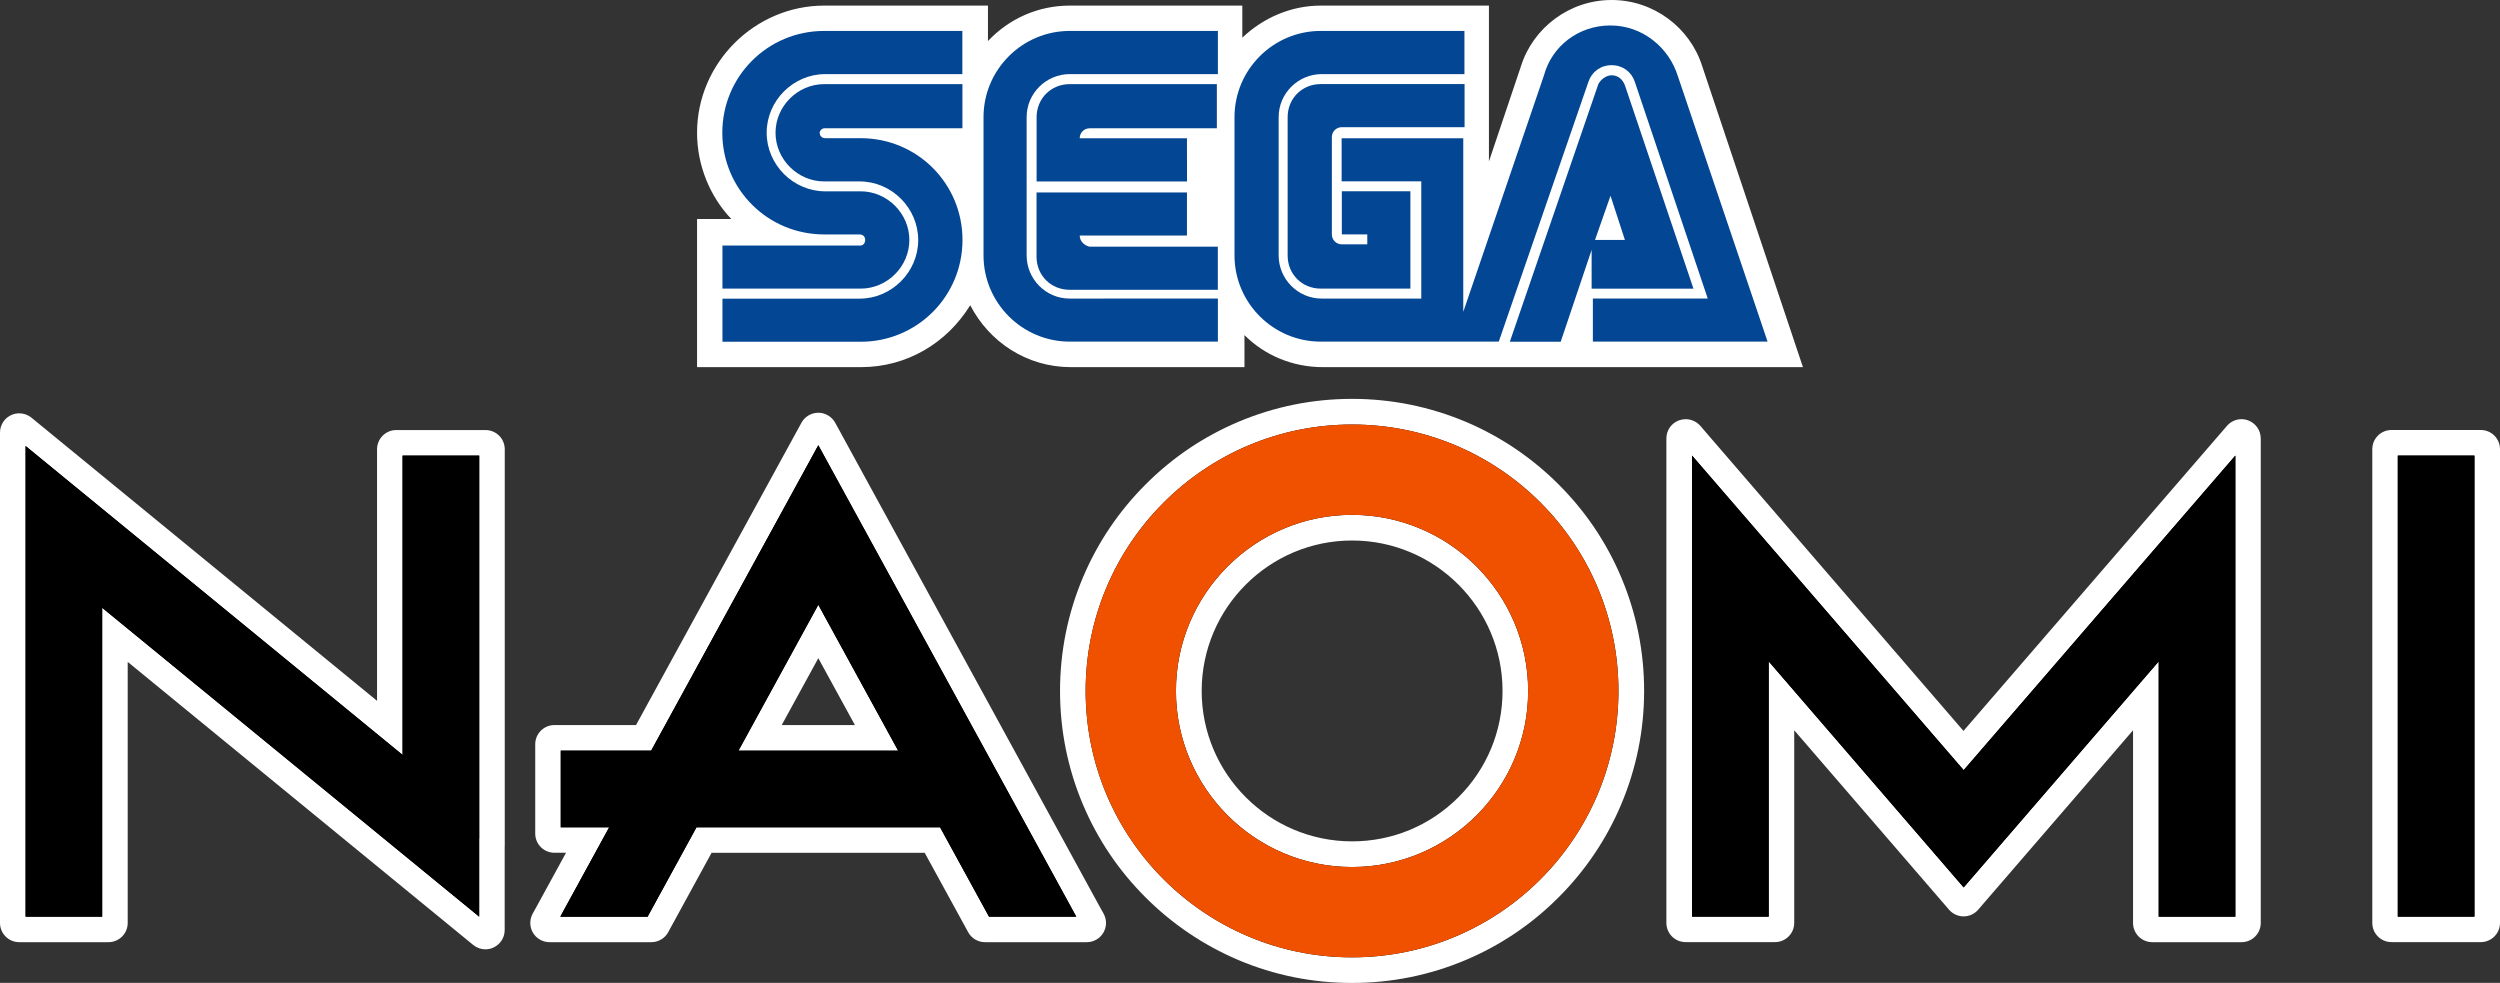<?xml version="1.0" encoding="utf-8"?>
<!-- Generator: Adobe Illustrator 26.2.1, SVG Export Plug-In . SVG Version: 6.00 Build 0)  -->
<svg version="1.1" id="Layer_1" xmlns="http://www.w3.org/2000/svg" xmlns:xlink="http://www.w3.org/1999/xlink" x="0px" y="0px"
	 viewBox="0 0 3839 1509.3" style="enable-background:new 0 0 3839 1509.3;" xml:space="preserve">
<rect x="0" y="0" width="3839" height="1509.3" fill="#333333" stroke="none"/>
<style type="text/css">
	.st0{fill:#FFFFFF;}
	.st1{fill:#034693;}
	.st2{fill:#F05100;}
</style>
<g>
	<g>
		<g>
			<path class="st0" d="M3672.3,1432.1c-8.2,0-14.8-6.6-14.8-14.8V689.8c0-8.2,6.6-14.8,14.8-14.8h137.2c8.2,0,14.8,6.6,14.8,14.8
				v727.5c0,8.2-6.6,14.8-14.8,14.8H3672.3z"/>
			<path class="st0" d="M3809.5,689.8v9.7v708v9.7h-9.7h-117.7h-9.7v-9.7v-708v-9.7h9.7h117.7H3809.5 M3809.5,660.3h-9.7h-117.7
				h-9.7c-16.3,0-29.5,13.2-29.5,29.5v9.7v708v9.7c0,16.3,13.2,29.5,29.5,29.5h9.7h117.7h9.7c16.3,0,29.5-13.2,29.5-29.5v-9.7v-708
				v-9.7C3839,673.5,3825.8,660.3,3809.5,660.3L3809.5,660.3z"/>
		</g>
		<g>
			<path class="st0" d="M3304.9,1432.1c-8.2,0-14.8-6.6-14.8-14.8v-335.6l-256.3,297l-7.4,8.6c-2.8,3.3-6.9,5.1-11.2,5.1
				c-4.3,0-8.4-1.9-11.2-5.1l-7.4-8.6l-256.2-297v335.6c0,8.2-6.6,14.8-14.8,14.8h-137.2c-8.2,0-14.8-6.6-14.8-14.8V673.3
				c0-6.2,3.8-11.7,9.6-13.8c1.7-0.6,3.4-0.9,5.1-0.9c4.2,0,8.3,1.8,11.2,5.1l17.1,19.9l398.2,461.5l398.6-461.5l17.2-19.9
				c2.9-3.3,7-5.1,11.2-5.1c1.7,0,3.5,0.3,5.2,0.9c5.8,2.2,9.6,7.7,9.6,13.8v744.1c0,8.2-6.6,14.8-14.8,14.8H3304.9z"/>
			<path class="st0" d="M3442.1,673.3v26.3v708v9.7h-9.7h-117.7h-9.7v-9.7V1042l-282.3,327.1l-7.4,8.6l-7.4-8.6L2725.7,1042v365.6
				v9.7h-9.7h-117.7h-9.7v-9.7v-708v-26.3l17.1,19.9l409.4,474.5l409.8-474.5L3442.1,673.3 M2588.5,643.7c-3.4,0-6.9,0.6-10.3,1.8
				c-11.6,4.3-19.3,15.3-19.3,27.7v26.3v708v9.7c0,16.3,13.2,29.5,29.5,29.5h9.7H2716h9.7c16.3,0,29.5-13.2,29.5-29.5v-9.7v-286.1
				l230.3,266.9l7.4,8.6c5.6,6.5,13.8,10.3,22.4,10.3s16.8-3.7,22.4-10.3l7.4-8.6l230.4-266.9v286.2v9.7c0,16.3,13.2,29.5,29.5,29.5
				h9.7h117.7h9.7c16.3,0,29.5-13.2,29.5-29.5v-9.7v-708v-26.3c0-12.3-7.7-23.4-19.2-27.7c-3.4-1.3-6.9-1.9-10.3-1.9
				c-8.4,0-16.6,3.6-22.3,10.2l-17.2,19.9l-387.5,448.6l-387-448.6l-17.1-19.9C2605.2,647.4,2597,643.7,2588.5,643.7L2588.5,643.7z"
				/>
		</g>
		<g>
			<path class="st0" d="M2076.2,1494.5c-58.6,0-115.4-11.5-168.8-34.1c-51.8-22-98.1-53.3-137.8-93c-39.9-39.8-71.1-86.1-93-137.8
				c-22.6-53.6-34-110.4-34-168.8c0-58.4,11.5-115.2,34.2-168.8c21.8-51.6,53.1-97.9,93-137.8c39.8-39.9,86.1-71.1,137.8-93
				c53.7-22.6,110.5-34,168.8-34c58.3,0,115.1,11.5,168.8,34c51.8,22,98.1,53.3,137.8,93c39.9,39.8,71.1,86.1,93,137.8
				c22.6,53.6,34,110.4,34,168.8c0,58.4-11.5,115.2-34.2,168.8c-21.8,51.6-53.1,97.9-93,137.8c-39.8,39.9-86.1,71.1-137.8,93
				C2191.3,1483.1,2134.5,1494.5,2076.2,1494.5z M2076.2,815.3c-135.5,0-245.8,110.2-245.8,245.8s110.2,245.8,245.8,245.8
				c65.6,0,127.3-25.6,173.7-72.1c46.5-46.4,72.1-108.1,72.1-173.7C2322,925.5,2211.8,815.3,2076.2,815.3z"/>
			<path class="st0" d="M2076.3,642.1c56.5,0,111.4,11.1,163.1,32.9c49.8,21.2,94.6,51.3,133.1,89.8c38.5,38.4,68.7,83.2,89.8,133.1
				c21.8,51.6,32.9,106.5,32.9,163.1c0,56.5-11.1,111.4-33,163.1c-21.1,49.8-51.3,94.6-89.8,133.1c-38.4,38.5-83.2,68.7-133.1,89.8
				c-51.7,21.8-106.5,32.9-163.1,32.9c-56.5,0-111.4-11-163.1-32.9c-49.8-21.2-94.6-51.3-133.1-89.8
				c-38.5-38.4-68.7-83.2-89.8-133.1c-21.8-51.6-32.9-106.5-32.9-163.1c0-56.5,11.1-111.4,33-163.1c21.1-49.8,51.3-94.6,89.8-133.1
				c38.4-38.5,83.2-68.7,133.1-89.8C1964.9,653.2,2019.7,642.1,2076.3,642.1 M2076.3,1321.5c69.5,0,134.9-27.1,184.1-76.4
				c49.3-49.2,76.4-114.6,76.4-184.1c0-143.7-116.9-260.5-260.5-260.5c-143.7,0-260.5,116.9-260.5,260.5
				C1815.7,1204.7,1932.6,1321.5,2076.3,1321.5 M2076.3,612.5c-60.3,0-119,11.8-174.5,35.2c-53.5,22.6-101.4,54.9-142.6,96.2
				c-41.2,41.2-73.5,89.1-96.1,142.5c-23.4,55.4-35.3,114.2-35.3,174.6c0,60.4,11.8,119.1,35.2,174.5
				c22.6,53.5,54.9,101.4,96.2,142.6c41,41,88.9,73.3,142.4,96.1c0,0,0,0,0,0c55.3,23.4,114,35.2,174.6,35.2
				c60.3,0,119-11.8,174.5-35.2c53.5-22.6,101.4-54.9,142.6-96.2c41.2-41.2,73.5-89.1,96.1-142.5c23.4-55.4,35.3-114.2,35.3-174.6
				c0-60.4-11.8-119.1-35.2-174.5c-22.6-53.5-54.9-101.4-96.2-142.6c-41-41-88.9-73.3-142.4-96.1c0,0-0.1,0-0.1,0
				C2195.3,624.4,2136.6,612.5,2076.3,612.5L2076.3,612.5z M2076.3,1292c-127.4,0-231-103.6-231-231s103.6-231,231-231
				s231,103.6,231,231c0,61.7-24.1,119.6-67.7,163.2c0,0,0,0,0,0C2195.9,1268,2137.9,1292,2076.3,1292L2076.3,1292z"/>
		</g>
		<g>
			<path class="st0" d="M745.6,1442.9c-3.3,0-6.7-1.1-9.3-3.3l-16-13.1L181.5,985.2v432.2c0,8.2-6.6,14.8-14.8,14.8H29.5
				c-8.2,0-14.8-6.6-14.8-14.8V664.2c0-5.7,3.3-10.9,8.4-13.3c2-1,4.2-1.4,6.3-1.4c3.3,0,6.7,1.1,9.3,3.3l16,13.1l538.8,441.4V689.8
				c0-8.2,6.6-14.8,14.8-14.8h137.3c8.2,0,14.8,6.6,14.8,14.8v607.6c0,0.6,0,1.2-0.1,1.7v129c0,5.7-3.3,10.9-8.4,13.3
				C750,1442.5,747.8,1442.9,745.6,1442.9z"/>
			<path class="st0" d="M29.5,664.2l16,13.1l562.9,461.2V699.6v-9.7h9.7H736h9.7v9.7v588.1v9.7h-0.1v110.1v20.7l-16-13.1L166.7,954
				v453.6v9.7h-9.7H39.3h-9.7v-9.7V836.9v-24.3V684.9V664.2 M29.5,634.7c-4.3,0-8.6,0.9-12.7,2.9C6.6,642.4,0,652.8,0,664.2v20.7
				v127.7v24.3v570.7v9.7c0,16.3,13.2,29.5,29.5,29.5h9.7h117.7h9.7c16.3,0,29.5-13.2,29.5-29.5v-9.7v-391.2l514.6,421.6
				c0,0,0,0,0,0l16,13.1c5.4,4.4,12,6.7,18.7,6.7c4.3,0,8.6-0.9,12.7-2.9c10.3-4.9,16.9-15.3,16.9-26.7v-20.7v-107.6
				c0.1-0.8,0.1-1.6,0.1-2.4v-9.7V699.6v-9.7c0-16.3-13.2-29.5-29.5-29.5H736H618.2h-9.7c-16.3,0-29.5,13.2-29.5,29.5v9.7v376.6
				L64.3,654.5c0,0,0,0,0,0l-16-13.1C42.8,636.9,36.2,634.7,29.5,634.7L29.5,634.7z"/>
		</g>
		<g>
			<path class="st0" d="M1512.9,1432c-5.4,0-10.4-3-13-7.8l-2.7-5.1l-68.1-124.4h-344.8l-68.1,124.5l-2.7,5c-2.6,4.8-7.6,7.8-13,7.8
				H843.9c-5.2,0-10.1-2.8-12.7-7.3c-2.7-4.5-2.7-10.1-0.2-14.6l8-14.5l55.2-100.9h-42.7c-8.2,0-14.8-6.6-14.8-14.8v-137.2
				c0-8.2,6.6-14.8,14.8-14.8h134l258.2-471.8c2.6-4.7,7.5-7.7,12.9-7.7c0,0,0,0,0,0c5.4,0,10.3,2.9,12.9,7.6l8.6,15.6l396.1,723.9
				l8,14.4c2.5,4.6,2.4,10.1-0.2,14.6c-2.7,4.5-7.5,7.3-12.7,7.3H1512.9z M1337.7,1128.2l-81.1-148.2l-81.1,148.2H1337.7z"/>
			<path class="st0" d="M1256.6,663.3l8.6,15.6l396.1,723.9l8,14.5h-16.5h-134h-5.8l-2.8-5.1l-72.4-132.1h-362.3l-72.3,132.1
				l-2.8,5.1h-5.8H860.5h-16.5l8-14.5L919,1280h-57.9h-9.7v-9.7v-117.7v-9.7h9.7h133L1248,679L1256.6,663.3 M1150.5,1142.9h212.1
				l-106-193.8L1150.5,1142.9 M1256.6,633.8C1256.5,633.8,1256.5,633.8,1256.6,633.8c-10.8,0-20.7,5.9-25.9,15.4l-8.6,15.7
				l-245.4,448.5H861.1h-9.7c-16.3,0-29.5,13.2-29.5,29.5v9.7v117.7v9.7c0,16.3,13.2,29.5,29.5,29.5h9.7h8.1l-43.2,79l-8,14.5
				c-5,9.2-4.9,20.3,0.4,29.3c5.3,9,15,14.5,25.4,14.5h16.5h134.1h5.8c10.9,0,20.9-6,26-15.5l2.7-5l63.8-116.7h327.3l63.9,116.7
				l2.7,5c5.2,9.6,15.1,15.5,26,15.5h5.8h134h16.5c10.4,0,20.1-5.5,25.4-14.5c5.3-9,5.5-20.1,0.4-29.3l-8-14.4L1291,664.7
				c0,0,0,0,0-0.1l-8.6-15.6C1277.2,639.7,1267.3,633.8,1256.6,633.8L1256.6,633.8z M1200.4,1113.4l56.2-102.7l56.2,102.7H1200.4
				L1200.4,1113.4z"/>
		</g>
	</g>
	<g>
		<g>
			<g>
				<rect x="3677.1" y="694.6" width="127.4" height="717.8"/>
				<path class="st0" d="M3799.7,699.6v708h-117.7v-708H3799.7 M3809.5,689.8h-9.7h-117.7h-9.7v9.7v708v9.7h9.7h117.7h9.7v-9.7v-708
					V689.8L3809.5,689.8z"/>
			</g>
			<g>
				<polygon points="3310,1412.4 3310,1028.8 3015.4,1370.2 2720.9,1028.8 2720.9,1412.4 2593.4,1412.4 2593.4,686.4 3015.4,1175.1 
					3437.5,686.4 3437.5,1412.4 				"/>
				<path class="st0" d="M3432.6,699.6v708h-117.7v-391.9l-299.5,347L2716,1015.6v391.9h-117.7V699.6l417.1,483.1L3432.6,699.6
					 M2588.5,673.3v26.3v708v9.7h9.7H2716h9.7v-9.7V1042l282.2,327.1l7.4,8.6l7.4-8.6l282.3-327.1v365.6v9.7h9.7h117.7h9.7v-9.7
					v-708v-26.3l-17.2,19.9l-409.8,474.5l-409.4-474.5L2588.5,673.3L2588.5,673.3z"/>
			</g>
			<g>
				<path d="M2076.2,1475c-55.9,0-110.1-10.9-161.2-32.5c-49.3-20.9-93.5-50.7-131.6-88.7c-38-38-67.8-82.3-88.7-131.6
					c-21.6-51-32.5-105.3-32.5-161.2c0-55.9,10.9-110.1,32.6-161.2c20.9-49.3,50.7-93.5,88.7-131.6c38-38,82.3-67.8,131.6-88.7
					c51-21.6,105.3-32.5,161.1-32.5c55.9,0,110.1,10.9,161.2,32.5c49.3,20.9,93.5,50.7,131.6,88.7c38,38,67.8,82.3,88.7,131.6
					c21.6,51,32.5,105.3,32.5,161.2c0,55.9-10.9,110.1-32.6,161.2c-20.9,49.3-50.7,93.5-88.7,131.6c-38,38-82.3,67.8-131.6,88.7
					C2186.3,1464.1,2132.1,1475,2076.2,1475z M2076.2,795.6c-146.4,0-265.5,119-265.5,265.5s119,265.5,265.5,265.5
					c70.8,0,137.5-27.7,187.7-77.8c50.2-50.2,77.9-116.9,77.8-187.6C2341.7,914.6,2222.6,795.6,2076.2,795.6z"/>
				<path class="st0" d="M2076.2,651.9c226,0,409.1,183.1,409.1,409.1s-183.2,409.1-409.1,409.1c-226,0-409.1-183.1-409.1-409.1
					S1850.4,651.9,2076.2,651.9 M2076.2,1331.4c149.1,0,270.5-121.3,270.4-270.4c0-149-121.2-270.4-270.4-270.4
					c-149,0-270.4,121.2-270.4,270.4C1805.9,1210,1927.1,1331.4,2076.2,1331.4 M2076.2,642.1c-56.5,0-111.4,11.1-163.1,32.9
					c-49.9,21.1-94.7,51.3-133.1,89.8c-38.5,38.5-68.7,83.3-89.8,133.1c-21.9,51.7-33,106.5-33,163.1c0,56.5,11.1,111.5,32.9,163.1
					c21.1,49.9,51.3,94.7,89.8,133.1c38.5,38.5,83.3,68.6,133.1,89.8c51.7,21.9,106.5,32.9,163.1,32.9c56.5,0,111.4-11.1,163.1-32.9
					c49.9-21.1,94.7-51.3,133.1-89.8c38.5-38.5,68.7-83.3,89.8-133.1c21.9-51.7,33-106.5,33-163.1c0-56.5-11.1-111.5-32.9-163.1
					c-21.1-49.9-51.3-94.7-89.8-133.1c-38.5-38.5-83.3-68.6-133.1-89.8C2187.6,653.2,2132.8,642.1,2076.2,642.1L2076.2,642.1z
					 M2076.2,1321.5c-143.7,0-260.5-116.9-260.5-260.5s116.9-260.5,260.5-260.5s260.5,116.9,260.5,260.5
					c0,69.5-27.1,134.9-76.4,184.1C2211.1,1294.5,2145.8,1321.5,2076.2,1321.5L2076.2,1321.5z"/>
			</g>
			<g>
				<polygon points="161.9,943.7 161.9,1412.4 34.5,1412.4 34.5,674.6 613.3,1148.8 613.3,694.6 740.7,694.6 740.7,1292.6 
					740.6,1292.6 740.6,1417.9 				"/>
				<path class="st0" d="M39.3,684.9l578.9,474.4V699.6h117.7v588.1h-0.1v119.9L156.9,933.3v474.3H39.3V836.9v-24.3V684.9
					 M29.5,664.2v20.7v127.7v24.3v570.7v9.7h9.7h117.7h9.7v-9.7V954l562.9,461.1l16,13.1v-20.7v-110.1h0.1v-9.7V699.6v-9.7H736
					H618.2h-9.7v9.7v438.9L45.6,677.3L29.5,664.2L29.5,664.2z"/>
			</g>
			<g>
				<path d="M1515.8,1412.4l-75.1-137.3h-368.1l-75.1,137.3H852.2l75.1-137.3h-71.1v-127.4H997l259.5-474.3l404.4,739H1515.8z
					 M1370.9,1147.8l-114.3-208.9l-114.3,208.9H1370.9z"/>
				<path class="st0" d="M1256.6,683.7l396.1,723.9h-134l-75.1-137.3h-374l-75.1,137.3h-134l75.1-137.3h-74.4v-117.7H1000
					L1256.6,683.7 M1134,1152.7h245.2l-122.6-224L1134,1152.7 M1256.6,663.3L1248,679l-253.8,463.9h-133h-9.7v9.7v117.7v9.7h9.7H919
					l-67.2,122.8l-8,14.5h16.5h134.1h5.8l2.8-5.1l72.3-132.1h362.3l72.4,132.1l2.8,5.1h5.8h134h16.5l-8-14.5l-396.1-723.9
					L1256.6,663.3L1256.6,663.3z M1150.5,1142.9l106-193.8l106,193.8H1150.5L1150.5,1142.9z"/>
			</g>
		</g>
		<g>
			<g>
				<g>
					<g>
						<path class="st0" d="M2614,101.9C2595.3,42.4,2539.3,0,2474.8,0c-64.5,0-120.6,42.4-139.3,101.9l-49.1,146V8.6h-258.1
							c-45.9,0-88.3,18.7-120.6,49.2V8.6h-265c-49.2,0-93.4,20.4-125.6,54.4V8.6h-251.4c-106.9,0-195.3,88.3-195.3,195.3
							c0,50.9,20.4,98.6,52.6,132.4h-52.6v227.5h251.4c71.3,0,132.4-37.3,168.1-95.1c28.8,56,86.5,95.1,154.6,95.1H1911v-49.2
							c30.5,30.5,73,49.2,120.6,49.2h737L2614,101.9z"/>
						<g>
							<g>
								<path class="st1" d="M1321.7,377h-212.3v66.2h212.3c40.8,0,74.7-34,74.7-74.7s-34-74.7-74.7-74.7h-54.4
									c-49.2,0-90-40.8-90-90s40.8-90,90-90h210.5V47.5h-212.3c-86.5,0-156.3,69.6-156.3,156.3S1179,360,1265.6,360h54.4
									c5.1,0,8.6,3.4,8.6,8.6C1328.5,373.6,1325.1,377,1321.7,377z"/>
								<path class="st1" d="M1265.7,197h212.2v-67.8h-212.3c-40.8,0-74.7,34-74.7,74.7s34,74.7,74.7,74.7h54.4
									c49.2,0,90,40.8,90,90s-40.8,90-90,90h-210.6v66.2h212.3c86.5,0,156.3-69.6,156.3-156.3s-69.6-156.3-156.3-156.3h-54.4
									c-5.1,0-8.6-3.4-8.6-8.6C1258.9,200.4,1262.4,197,1265.7,197z"/>
							</g>
							<g>
								<path class="st1" d="M2028.2,129.1c-28.8,0-50.9,22.1-50.9,50.9v212.3c0,28.8,22.1,50.9,50.9,50.9h137.6V293.7h-105.3v66.2
									h39.1v15.3h-39.1c-8.6,0-15.3-6.8-15.3-15.3V210.6c0-8.6,6.8-15.3,15.3-15.3H2249v-66.2L2028.2,129.1L2028.2,129.1z"/>
								<path class="st1" d="M2445.9,443.3h154.6l-105.3-312.4c-3.4-8.6-10.1-15.3-20.4-15.3c-8.6,0-16.9,6.8-20.4,13.6
									l-135.9,395.6h78.1l47.5-141v59.5L2445.9,443.3L2445.9,443.3z M2473.1,300.6l22.1,67.8h-45.9L2473.1,300.6z"/>
								<path class="st1" d="M2576.6,117.2c-13.6-44.2-54.4-78.1-103.7-78.1s-90,32.2-101.9,76.4l-124,363.4V212.3h-186.8v66.2
									h122.3v180h-152.8c-37.3,0-66.2-30.5-66.2-66.2V180c0-37.3,30.5-66.2,66.2-66.2h219.1V47.5h-220.7
									c-73,0-132.4,59.5-132.4,132.4v212.3c0,73,59.5,132.4,132.4,132.4h273.4l137.7-399c5.1-15.3,18.7-25.5,35.6-25.5
									s30.5,10.1,35.6,25.5l112,332.8H2446v66.2h268.3l0,0L2576.6,117.2z"/>
							</g>
							<g>
								<path class="st1" d="M1642.7,458.5c-37.3,0-66.2-30.5-66.2-66.2V180c0-37.3,30.5-66.2,66.2-66.2h227.5V47.5h-227.5
									c-73,0-132.4,59.5-132.4,132.4v212.3c0,73,59.5,132.4,132.4,132.4h227.5v-66.2L1642.7,458.5L1642.7,458.5z"/>
								<path class="st1" d="M1658,361.7h164.7v-66.2h-231v98.6c0,28.8,22.1,50.9,50.9,50.9h227.5v-66.2h-197
									C1664.8,377,1658,370.1,1658,361.7z"/>
								<path class="st1" d="M1822.7,212.3H1658c0-8.6,6.8-15.3,15.3-15.3h195.3v-67.8h-225.9c-28.8,0-50.9,22.1-50.9,50.9v98.6h231
									L1822.7,212.3L1822.7,212.3z"/>
							</g>
						</g>
					</g>
				</g>
			</g>
			<g>
				<g>
					<rect x="3682.1" y="699.6" width="117.7" height="708"/>
					<polygon points="2598.3,699.6 2598.3,1407.6 2716,1407.6 2716,1015.6 3015.4,1362.7 3314.9,1015.6 3314.9,1407.6 
						3432.6,1407.6 3432.6,699.6 3015.4,1182.6 					"/>
				</g>
				<path class="st2" d="M2076.2,651.9c-225.9,0-409.1,183.1-409.1,409.1s183.1,409.1,409.1,409.1c225.9,0,409.1-183.1,409.1-409.1
					S2302.2,651.9,2076.2,651.9z M2076.2,1331.4c-149.2,0-270.4-121.4-270.4-270.4c0-149.2,121.4-270.4,270.4-270.4
					c149.2,0,270.4,121.4,270.4,270.4C2346.6,1210.1,2225.3,1331.4,2076.2,1331.4z M2367.7,1061.2c0-0.1,0-0.1,0-0.2l0,0
					C2367.7,1061.1,2367.7,1061.1,2367.7,1061.2z"/>
				<g>
					<polygon points="618.2,1159.2 39.3,684.9 39.3,812.6 39.3,836.9 39.3,1407.6 156.9,1407.6 156.9,933.3 735.8,1407.6 
						735.8,1287.7 735.9,1287.7 735.9,699.6 618.2,699.6 					"/>
					<path d="M1518.7,1407.6h134l-396.1-723.9l-256.7,469H861v117.7h74.4l-75.1,137.3h134.1l75.1-137.3h374L1518.7,1407.6z
						 M1134,1152.7l122.6-224l122.6,224H1134z"/>
				</g>
			</g>
		</g>
	</g>
</g>
</svg>
